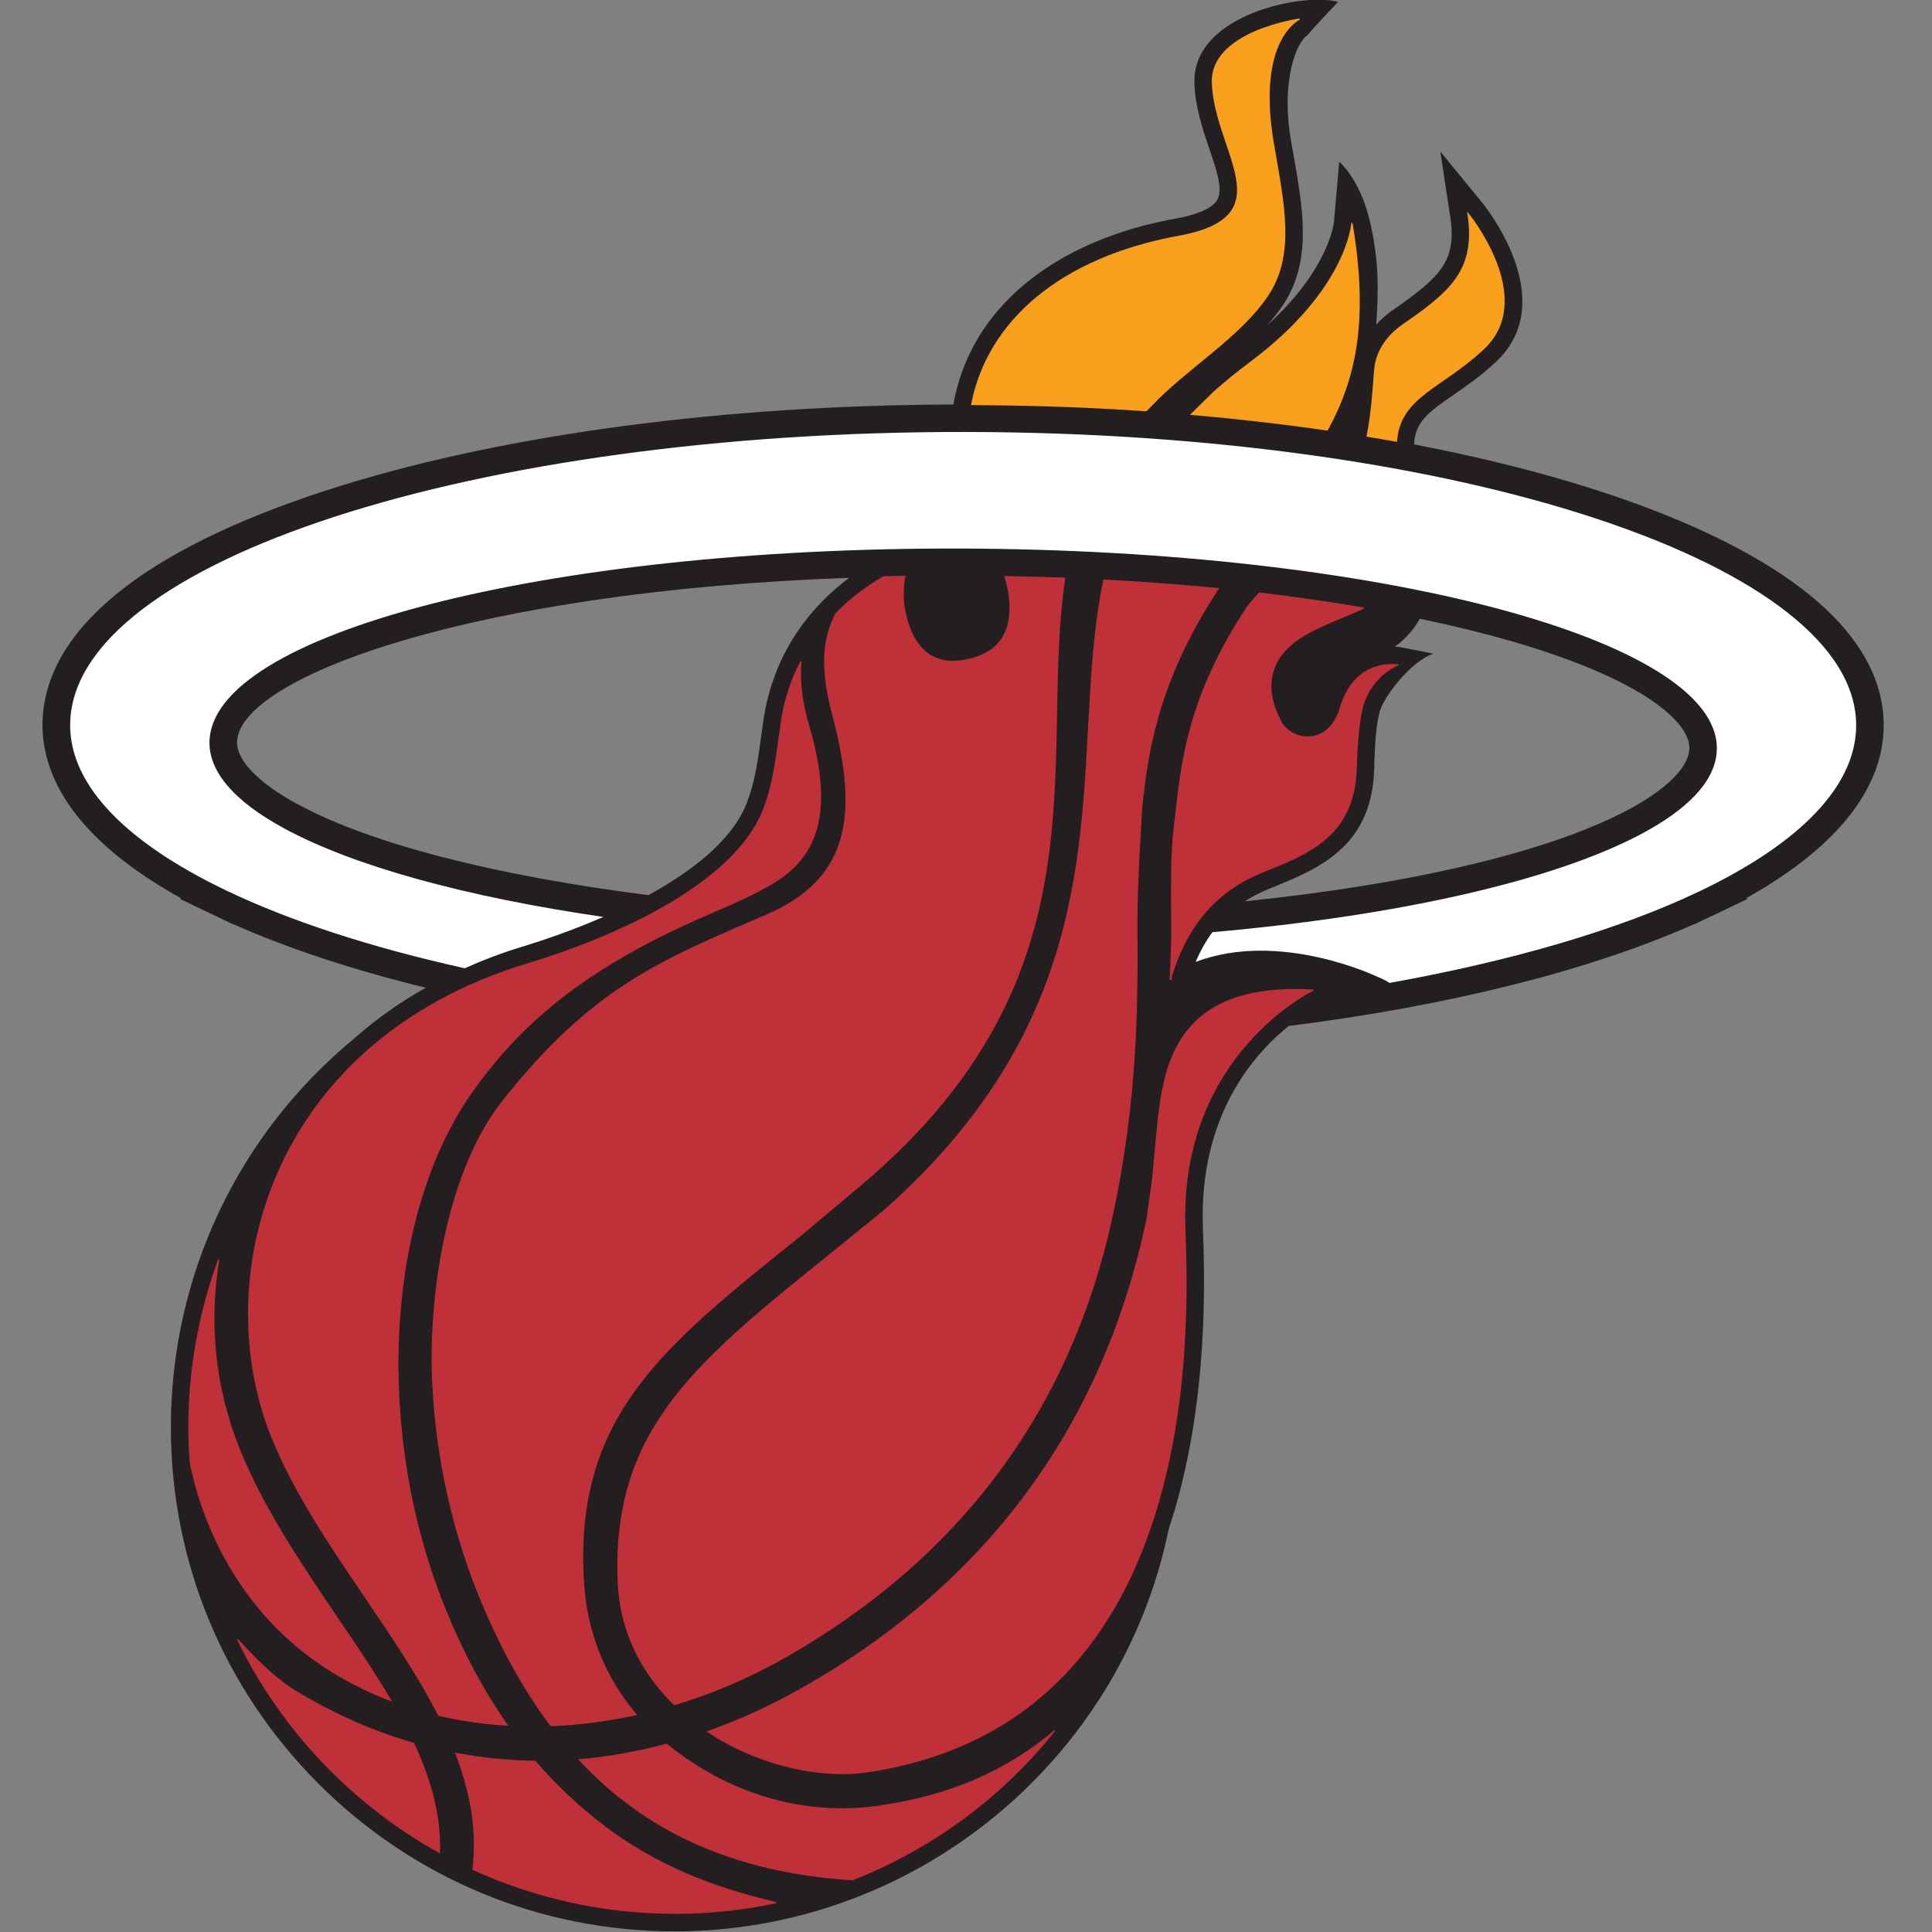 <svg version="1.1" id="Layer_1" xmlns="http://www.w3.org/2000/svg" xmlns:xlink="http://www.w3.org/1999/xlink" x="0px" y="0px" viewBox="0 0 200 200" enable-background="new 0 0 200 200" xml:space="preserve" preserveAspectRatio="xMidYMid">
<rect x="0" y="0" width="200" height="200" fill="#808080" stroke="none"/>
<g>
	<g>
		<g>
			<path fill="#231F20" d="M24.548,76.639c0.588-6.654,24.572-15.445,63.357-16.824c-3.601,2.697-7.867,7.413-8.915,15.004
				l-0.4,2.877c-0.249,1.759-0.571,3.558-1.256,5.355c-1.485,3.917-5.697,7.133-10.212,9.612c-15.6-1.979-28.65-5.254-36.269-9.392
				h-0.02C26.661,81.015,24.377,78.596,24.548,76.639 M173.517,74.64c1.485,1.64,1.391,2.697,1.351,3.037
				c-0.171,1.879-2.513,4.155-6.477,6.234l0,0c-8.287,4.355-22.553,7.653-39.527,9.392c0.742-0.479,1.562-0.899,2.439-1.259
				l0.286-0.12c4.877-1.979,10.4-4.215,10.668-12.287c0.037-1.28,0.094-5.217,0.816-6.614c0.897-1.82,3.242-4.616,5.277-5.354
				c0.04-0.02-3.427-0.68-3.427-0.68c-0.171-0.02-0.362-0.039-0.534-0.039c1.162-0.84,1.999-1.839,2.59-2.897
				C160.772,66.908,170.05,70.825,173.517,74.64z M190.451,64.511c-7.296-8.032-23.354-14.546-44.062-18.502
				c0.097-2.378,1.544-3.377,4.114-5.155c1.354-0.938,2.879-1.998,4.401-3.435c6.688-6.354-1.162-16.064-1.505-16.484l-4.303-5.254
				l1.028,6.712c0.705,4.616-0.971,6.254-6.002,9.751c-0.628,0.44-1.18,0.939-1.656,1.459c0.209-3.077,0.362-6.514-0.686-10.81
				c-1.028-4.295-3.144-6.054-3.144-6.054l-0.551,6.254c0,0.04-0.477,4.876-6.937,10.71c0.554-0.62,1.068-1.26,1.545-1.939
				c3.161-4.615,2.247-9.849,1.179-15.924l-0.228-1.258c-1.085-6.334,0.611-10.27,1.697-10.93c1.068-1.278,3.164-3.435,3.164-3.435
				s-1.106-0.5-4.232-0.08c-4.018,0.539-10.82,2.957-10.629,8.491c0.077,2.437,0.857,4.735,1.541,6.773
				c0.746,2.177,1.449,4.235,0.82,5.294c-0.494,0.84-1.979,1.518-4.323,1.938c-9.523,1.719-16.802,6.174-20.535,12.527
				c-1.219,2.099-2.038,4.356-2.459,6.714c-23.602,0.08-45.947,3.017-63.264,8.371C15.992,56.258,5.287,64.43,4.45,73.902
				C4.01,78.876,6.26,86.07,18.737,92.983l-0.094,0.079l3.541,1.697c0,0,0,0,0.02,0l1.847,0.899l0.021-0.02
				c5.754,2.559,12.496,4.774,20,6.613c-2.667,1.5-5.143,3.239-7.353,5.215c-12.076,9.912-19.03,24.615-19.03,40.281
				c0,13.924,5.429,27.031,15.278,36.903c9.869,9.848,22.974,15.283,36.901,15.283c24.67,0,46.158-17.502,51.11-41.618
				c4.208-12.608,3.735-26.115,3.543-31.229c-0.42-11.568,5.277-17.982,8.895-20.88c16.48-2.076,31.072-5.694,41.93-10.529
				l0.02,0.02l1.753-0.839c0,0,0,0,0.018,0l3.752-1.797l-0.094-0.1c8.744-4.878,13.621-10.612,14.155-16.743
				C195.307,72.162,193.803,68.206,190.451,64.511z"/>
			<path fill="#F89F1B" d="M144.561,45.67c0.343-4.676,4.78-5.534,9.066-9.611c5.489-5.234-1.656-13.947-1.656-13.947
				c0.894,5.875-1.81,8.113-6.782,11.55c-1.562,1.098-2.704,2.657-2.875,4.595c-0.172,2.157-0.306,4.517-0.783,6.894
				C142.542,45.31,143.55,45.489,144.561,45.67"/>
			<path fill="none" stroke="#F89F1B" stroke-width="0.127" d="M144.561,45.67c0.343-4.676,4.78-5.534,9.066-9.611
				c5.489-5.234-1.656-13.947-1.656-13.947c0.894,5.875-1.81,8.113-6.782,11.55c-1.562,1.098-2.704,2.657-2.875,4.595
				c-0.172,2.157-0.306,4.517-0.783,6.894C142.542,45.31,143.55,45.489,144.561,45.67z"/>
			<path fill="#F89F1B" d="M129.415,37.537c-1.314,0.98-2.55,1.999-3.712,3.017c-0.82,0.799-1.619,1.579-2.382,2.339
				c4.838,0.42,9.543,0.959,14.078,1.618c2.876-5.275,4.267-11.248,2.55-21.419C139.949,23.092,139.55,29.985,129.415,37.537"/>
			<path fill="none" stroke="#F89F1B" stroke-width="0.127" d="M129.415,37.537c-1.314,0.98-2.55,1.999-3.712,3.017
				c-0.82,0.799-1.619,1.579-2.382,2.339c4.838,0.42,9.543,0.959,14.078,1.618c2.876-5.275,4.267-11.248,2.55-21.419
				C139.949,23.092,139.55,29.985,129.415,37.537z"/>
			<path fill="#F89F1B" d="M102.423,41.893c5.523,0.039,10.934,0.259,16.229,0.619c0.172-0.16,0.343-0.339,0.514-0.52
				c3.563-3.796,9.049-7.013,11.982-11.288c2.936-4.276,1.754-9.491,0.668-15.824c-1.867-10.89,2.724-12.907,2.724-12.907
				s-9.221,1.279-9.029,6.594c0.228,7.153,7.601,13.885-3.507,15.904c-12.171,2.217-19.752,8.791-21.411,17.402
				C101.204,41.893,101.812,41.873,102.423,41.893"/>
			<path fill="none" stroke="#F89F1B" stroke-width="0.127" d="M102.423,41.893c5.523,0.039,10.934,0.259,16.229,0.619
				c0.172-0.16,0.343-0.339,0.514-0.52c3.563-3.796,9.049-7.013,11.982-11.288c2.936-4.276,1.754-9.491,0.668-15.824
				c-1.867-10.89,2.724-12.907,2.724-12.907s-9.221,1.279-9.029,6.594c0.228,7.153,7.601,13.885-3.507,15.904
				c-12.171,2.217-19.752,8.791-21.411,17.402C101.204,41.893,101.812,41.873,102.423,41.893z"/>
			<path fill="#BF3038" d="M19.708,151.423c1.373,6.873,5.297,15.106,13.087,20.58c2.362,1.656,4.934,2.996,7.659,4.035
				c-1.696-2.876-3.658-5.774-5.657-8.71c-3.715-5.516-7.582-11.211-10.04-17.324c-2.533-6.333-3.218-12.968-2.116-19.619l0,0
				c-1.979,5.415-3.084,11.249-3.084,17.363C19.556,148.984,19.614,150.203,19.708,151.423"/>
			<path fill="none" stroke="#BF3038" stroke-width="0.127" d="M19.708,151.423c1.373,6.873,5.297,15.106,13.087,20.58
				c2.362,1.656,4.934,2.996,7.659,4.035c-1.696-2.876-3.658-5.774-5.657-8.71c-3.715-5.516-7.582-11.211-10.04-17.324
				c-2.533-6.333-3.218-12.968-2.116-19.619l0,0c-1.979,5.415-3.084,11.249-3.084,17.363
				C19.556,148.984,19.614,150.203,19.708,151.423z"/>
			<path fill="#BF3038" d="M28.108,148.667c2.305,5.754,6.057,11.288,9.678,16.622c2.801,4.136,5.543,8.173,7.619,12.268
				c2.308,0.54,4.669,0.879,7.088,1.019c-2.496-3.558-4.666-7.632-6.534-12.268c-7.239-18.002-6.191-40.261,2.781-53.129
				c4.65-6.653,10.192-11.168,17.334-15.063c6.154-3.358,10.003-4.355,13.907-6.693c4.249-2.538,6.516-6.773,3.735-16.264
				c-0.82-2.797-0.971-4.975-0.8-6.694c-0.974,1.878-1.736,4.076-2.078,6.613l0.02-0.039c-0.437,2.697-0.629,5.655-1.771,8.671
				c-3.773,9.852-21.965,15.306-24.367,16.045c-6.914,2.076-12.439,5.254-16.762,9.09C25.499,119.934,23.271,136.579,28.108,148.667
				"/>
			<path fill="none" stroke="#BF3038" stroke-width="0.127" d="M28.108,148.667c2.305,5.754,6.057,11.288,9.678,16.622
				c2.801,4.136,5.543,8.173,7.619,12.268c2.308,0.54,4.669,0.879,7.088,1.019c-2.496-3.558-4.666-7.632-6.534-12.268
				c-7.239-18.002-6.191-40.261,2.781-53.129c4.65-6.653,10.192-11.168,17.334-15.063c6.154-3.358,10.003-4.355,13.907-6.693
				c4.249-2.538,6.516-6.773,3.735-16.264c-0.82-2.797-0.971-4.975-0.8-6.694c-0.974,1.878-1.736,4.076-2.078,6.613l0.02-0.039
				c-0.437,2.697-0.629,5.655-1.771,8.671c-3.773,9.852-21.965,15.306-24.367,16.045c-6.914,2.076-12.439,5.254-16.762,9.09
				C25.499,119.934,23.271,136.579,28.108,148.667z"/>
			<path fill="#BF3038" d="M104.042,59.694c0.189,0.6,0.323,1.2,0.417,1.8c0.477,3.435-0.571,6.213-4.8,6.892
				c-4.344,0.7-5.808-3.077-6.152-6.173c-0.04-1.059,0.037-1.918,0.132-2.538c-0.723,0.02-1.448,0.02-2.17,0.04
				c-1.391,0.8-3.202,2.039-4.955,3.817c-0.857,1.857-1.905,4.436-0.302,10.47c2.838,10.649,1.636,17.082-6.917,20.758
				c-10.897,4.698-17.868,7.433-27.222,19.201c-4.438,5.594-6.877,14.867-7.276,24.195c-0.383,9.053,1.485,18.722,4.666,26.654
				c2.133,5.294,4.629,9.909,7.565,13.827c2.913-0.12,5.866-0.5,8.818-1.139c-3.238-3.818-5.106-8.434-5.449-13.627
				c-1.102-17.262,8.193-24.536,22.5-36.004l6.399-5.374c25.567-21.7,18.099-43.777,20.918-62.638
				C108.195,59.795,106.139,59.735,104.042,59.694"/>
			<path fill="none" stroke="#BF3038" stroke-width="0.127" d="M104.042,59.694c0.189,0.6,0.323,1.2,0.417,1.8
				c0.477,3.435-0.571,6.213-4.8,6.892c-4.344,0.7-5.808-3.077-6.152-6.173c-0.04-1.059,0.037-1.918,0.132-2.538
				c-0.723,0.02-1.448,0.02-2.17,0.04c-1.391,0.8-3.202,2.039-4.955,3.817c-0.857,1.857-1.905,4.436-0.302,10.47
				c2.838,10.649,1.636,17.082-6.917,20.758c-10.897,4.698-17.868,7.433-27.222,19.201c-4.438,5.594-6.877,14.867-7.276,24.195
				c-0.383,9.053,1.485,18.722,4.666,26.654c2.133,5.294,4.629,9.909,7.565,13.827c2.913-0.12,5.866-0.5,8.818-1.139
				c-3.238-3.818-5.106-8.434-5.449-13.627c-1.102-17.262,8.193-24.536,22.5-36.004l6.399-5.374
				c25.567-21.7,18.099-43.777,20.918-62.638C108.195,59.795,106.139,59.735,104.042,59.694z"/>
			<path fill="#BF3038" d="M114.271,60.054c-0.782,3.757-1.125,7.693-1.371,11.748c-1.011,16.423-0.513,35.005-21.297,53.465
				l-6.288,5.099c-13.907,11.147-21.868,18.101-21.317,33.265c0.172,5.014,2.287,9.392,5.811,12.827
				c3.887-1.16,7.733-2.799,11.428-4.895c18.079-10.271,29.453-25.595,33.797-45.276c2.741-12.427,2.704-22.556,2.647-30.689
				c-0.02-4.095,0.514-12.168,0.514-12.168c0.571-5.094,1.411-12.228,7.316-21.577c0.191-0.3,0.379-0.62,0.591-0.92
				C122.33,60.574,118.386,60.274,114.271,60.054"/>
			<path fill="none" stroke="#BF3038" stroke-width="0.127" d="M114.271,60.054c-0.782,3.757-1.125,7.693-1.371,11.748
				c-1.011,16.423-0.513,35.005-21.297,53.465l-6.288,5.099c-13.907,11.147-21.868,18.101-21.317,33.265
				c0.172,5.014,2.287,9.392,5.811,12.827c3.887-1.16,7.733-2.799,11.428-4.895c18.079-10.271,29.453-25.595,33.797-45.276
				c2.741-12.427,2.704-22.556,2.647-30.689c-0.02-4.095,0.514-12.168,0.514-12.168c0.571-5.094,1.411-12.228,7.316-21.577
				c0.191-0.3,0.379-0.62,0.591-0.92C122.33,60.574,118.386,60.274,114.271,60.054z"/>
			<path fill="#BF3038" d="M120.368,112.821c0-0.02,0-0.04,0-0.06c0,0.02-0.02,0.06-0.02,0.101
				c-0.551,2.938-0.705,6.233-1.068,9.552c-0.171,1.259-0.343,2.476-0.513,3.654c-0.075,0.341-0.132,0.68-0.209,1.001
				c-4.572,20.72-16.383,36.842-35.376,47.631c-3.258,1.859-6.573,3.378-9.906,4.558c5.583,3.695,12.059,4.834,16.534,4.154
				c17.07-2.558,25.375-13.687,29.375-25.594c4.115-12.209,3.658-25.256,3.467-30.65c-0.649-18.041,13.298-24.675,13.298-24.675
				C125.111,101.892,121.547,106.627,120.368,112.821"/>
			<path fill="none" stroke="#BF3038" stroke-width="0.127" d="M120.368,112.821c0-0.02,0-0.04,0-0.06c0,0.02-0.02,0.06-0.02,0.101
				c-0.551,2.938-0.705,6.233-1.068,9.552c-0.171,1.259-0.343,2.476-0.513,3.654c-0.075,0.341-0.132,0.68-0.209,1.001
				c-4.572,20.72-16.383,36.842-35.376,47.631c-3.258,1.859-6.573,3.378-9.906,4.558c5.583,3.695,12.059,4.834,16.534,4.154
				c17.07-2.558,25.375-13.687,29.375-25.594c4.115-12.209,3.658-25.256,3.467-30.65c-0.649-18.041,13.298-24.675,13.298-24.675
				C125.111,101.892,121.547,106.627,120.368,112.821z"/>
			<path fill="#BF3038" d="M108.974,179.337c-6.97,5.834-14.495,7.111-17.924,7.631c-6.706,1.019-14.67-0.561-21.698-6.114
				c-0.114-0.1-0.228-0.18-0.342-0.281c-3.01,0.801-6.02,1.34-9.03,1.6c6.877,7.393,15.943,11.588,28.097,12.407
				c0.057,0,0.114,0,0.154,0h0.018c8.269-3.235,15.488-8.612,20.937-15.443C109.108,179.216,109.051,179.276,108.974,179.337"/>
			<path fill="none" stroke="#BF3038" stroke-width="0.127" d="M108.974,179.337c-6.97,5.834-14.495,7.111-17.924,7.631
				c-6.706,1.019-14.67-0.561-21.698-6.114c-0.114-0.1-0.228-0.18-0.342-0.281c-3.01,0.801-6.02,1.34-9.03,1.6
				c6.877,7.393,15.943,11.588,28.097,12.407c0.057,0,0.114,0,0.154,0h0.018c8.269-3.235,15.488-8.612,20.937-15.443
				C109.108,179.216,109.051,179.276,108.974,179.337z"/>
			<path fill="#BF3038" d="M45.483,191.744c0.134-3.798-0.934-7.532-2.667-11.271c-4.19-1.197-8.267-2.996-12.211-5.394
				c-2.21-1.34-4.209-3.396-5.962-5.314c-0.02,0-0.02-0.02-0.037-0.02c4.532,9.312,11.868,17.003,20.878,22.017V191.744"/>
			<path fill="none" stroke="#BF3038" stroke-width="0.127" d="M45.483,191.744c0.134-3.798-0.934-7.532-2.667-11.271
				c-4.19-1.197-8.267-2.996-12.211-5.394c-2.21-1.34-4.209-3.396-5.962-5.314c-0.02,0-0.02-0.02-0.037-0.02
				c4.532,9.312,11.868,17.003,20.878,22.017V191.744z"/>
			<path fill="#BF3038" d="M80.267,196.939c-6.799-1.58-12.611-3.998-17.717-7.873c-2.61-1.979-4.991-4.215-7.162-6.733
				c-2.744-0.04-5.486-0.3-8.193-0.82c1.505,3.898,2.267,7.853,1.773,11.988c0,0.02,0,0.02,0,0.02
				c6.382,2.898,13.45,4.534,20.898,4.534c3.601,0,7.105-0.376,10.477-1.095C80.323,196.959,80.307,196.939,80.267,196.939"/>
			<path fill="none" stroke="#BF3038" stroke-width="0.127" d="M80.267,196.939c-6.799-1.58-12.611-3.998-17.717-7.873
				c-2.61-1.979-4.991-4.215-7.162-6.733c-2.744-0.04-5.486-0.3-8.193-0.82c1.505,3.898,2.267,7.853,1.773,11.988
				c0,0.02,0,0.02,0,0.02c6.382,2.898,13.45,4.534,20.898,4.534c3.601,0,7.105-0.376,10.477-1.095
				C80.323,196.959,80.307,196.939,80.267,196.939z"/>
			<path fill="#BF3038" d="M138.733,73.342c-1.163,3.935-5.031,3.457-6.154,1.357c-1.773-3.357-1.085-5.933,0.763-7.691
				c1.848-1.78,4.857-2.717,7.79-4.037c0.02-0.019,0.038-0.019,0.038-0.019c-3.39-0.58-6.991-1.098-10.8-1.558
				c-0.057,0.06-0.114,0.12-0.171,0.181c-0.343,0.377-0.685,0.778-1.011,1.177c-6.057,9.111-6.819,15.884-7.41,21.079l-0.189,1.599
				c-0.342,2.736-0.325,6.174-0.285,10.149c0,0.559,0,1.119,0,1.699c-0.04,1.379-0.097,2.756-0.154,4.094
				c0.02,0,0.057,0.021,0.077,0.021c0.037-0.56,0.077-0.779,0.077-0.48c1.713-5.474,4.857-8.79,9.295-10.608
				c4.82-1.938,9.563-3.735,9.792-10.728c0.094-2.917,0.306-5.834,0.971-7.333c1.22-2.697,3.392-3.417,3.392-3.417
				C142.408,68.605,139.855,69.586,138.733,73.342"/>
			<path fill="none" stroke="#BF3038" stroke-width="0.127" d="M138.733,73.342c-1.163,3.935-5.031,3.457-6.154,1.357
				c-1.773-3.357-1.085-5.933,0.763-7.691c1.848-1.78,4.857-2.717,7.79-4.037c0.02-0.019,0.038-0.019,0.038-0.019
				c-3.39-0.58-6.991-1.098-10.8-1.558c-0.057,0.06-0.114,0.12-0.171,0.181c-0.343,0.377-0.685,0.778-1.011,1.177
				c-6.057,9.111-6.819,15.884-7.41,21.079l-0.189,1.599c-0.342,2.736-0.325,6.174-0.285,10.149c0,0.559,0,1.119,0,1.699
				c-0.04,1.379-0.097,2.756-0.154,4.094c0.02,0,0.057,0.021,0.077,0.021c0.037-0.56,0.077-0.779,0.077-0.48
				c1.713-5.474,4.857-8.79,9.295-10.608c4.82-1.938,9.563-3.735,9.792-10.728c0.094-2.917,0.306-5.834,0.971-7.333
				c1.22-2.697,3.392-3.417,3.392-3.417C142.408,68.605,139.855,69.586,138.733,73.342z"/>
			<path fill="#FFFFFF" d="M102.383,44.73c-51.033-0.5-93.61,12.688-95.078,29.43c-0.608,6.674,5.431,12.909,16.117,18.023
				c6.59,3.155,14.972,5.895,24.689,8.05c1.922-0.857,3.961-1.636,6.094-2.276c1.696-0.52,4.82-1.539,8.25-3.038
				c-14.286-2.076-25.852-5.275-32.977-9.13c-5.257-2.838-8.076-6.033-7.77-9.39c0.991-11.249,36.709-20.021,79.797-19.601
				c43.091,0.419,77.21,9.89,76.2,21.139c-0.266,3.058-3.104,5.934-7.982,8.492c-9.01,4.735-24.898,8.37-44.214,10.069
				c-0.668,0.9-1.24,1.919-1.733,3.078c8.78-3.337,18.896,1.576,18.896,1.576s0.687,0.261,1.162,0.6
				c12.802-2.296,23.813-5.534,32.063-9.469c9.752-4.655,15.677-10.251,16.211-16.304C193.594,59.236,153.419,45.23,102.383,44.73"
				/>
		</g>
	</g>
</g>
</svg>
